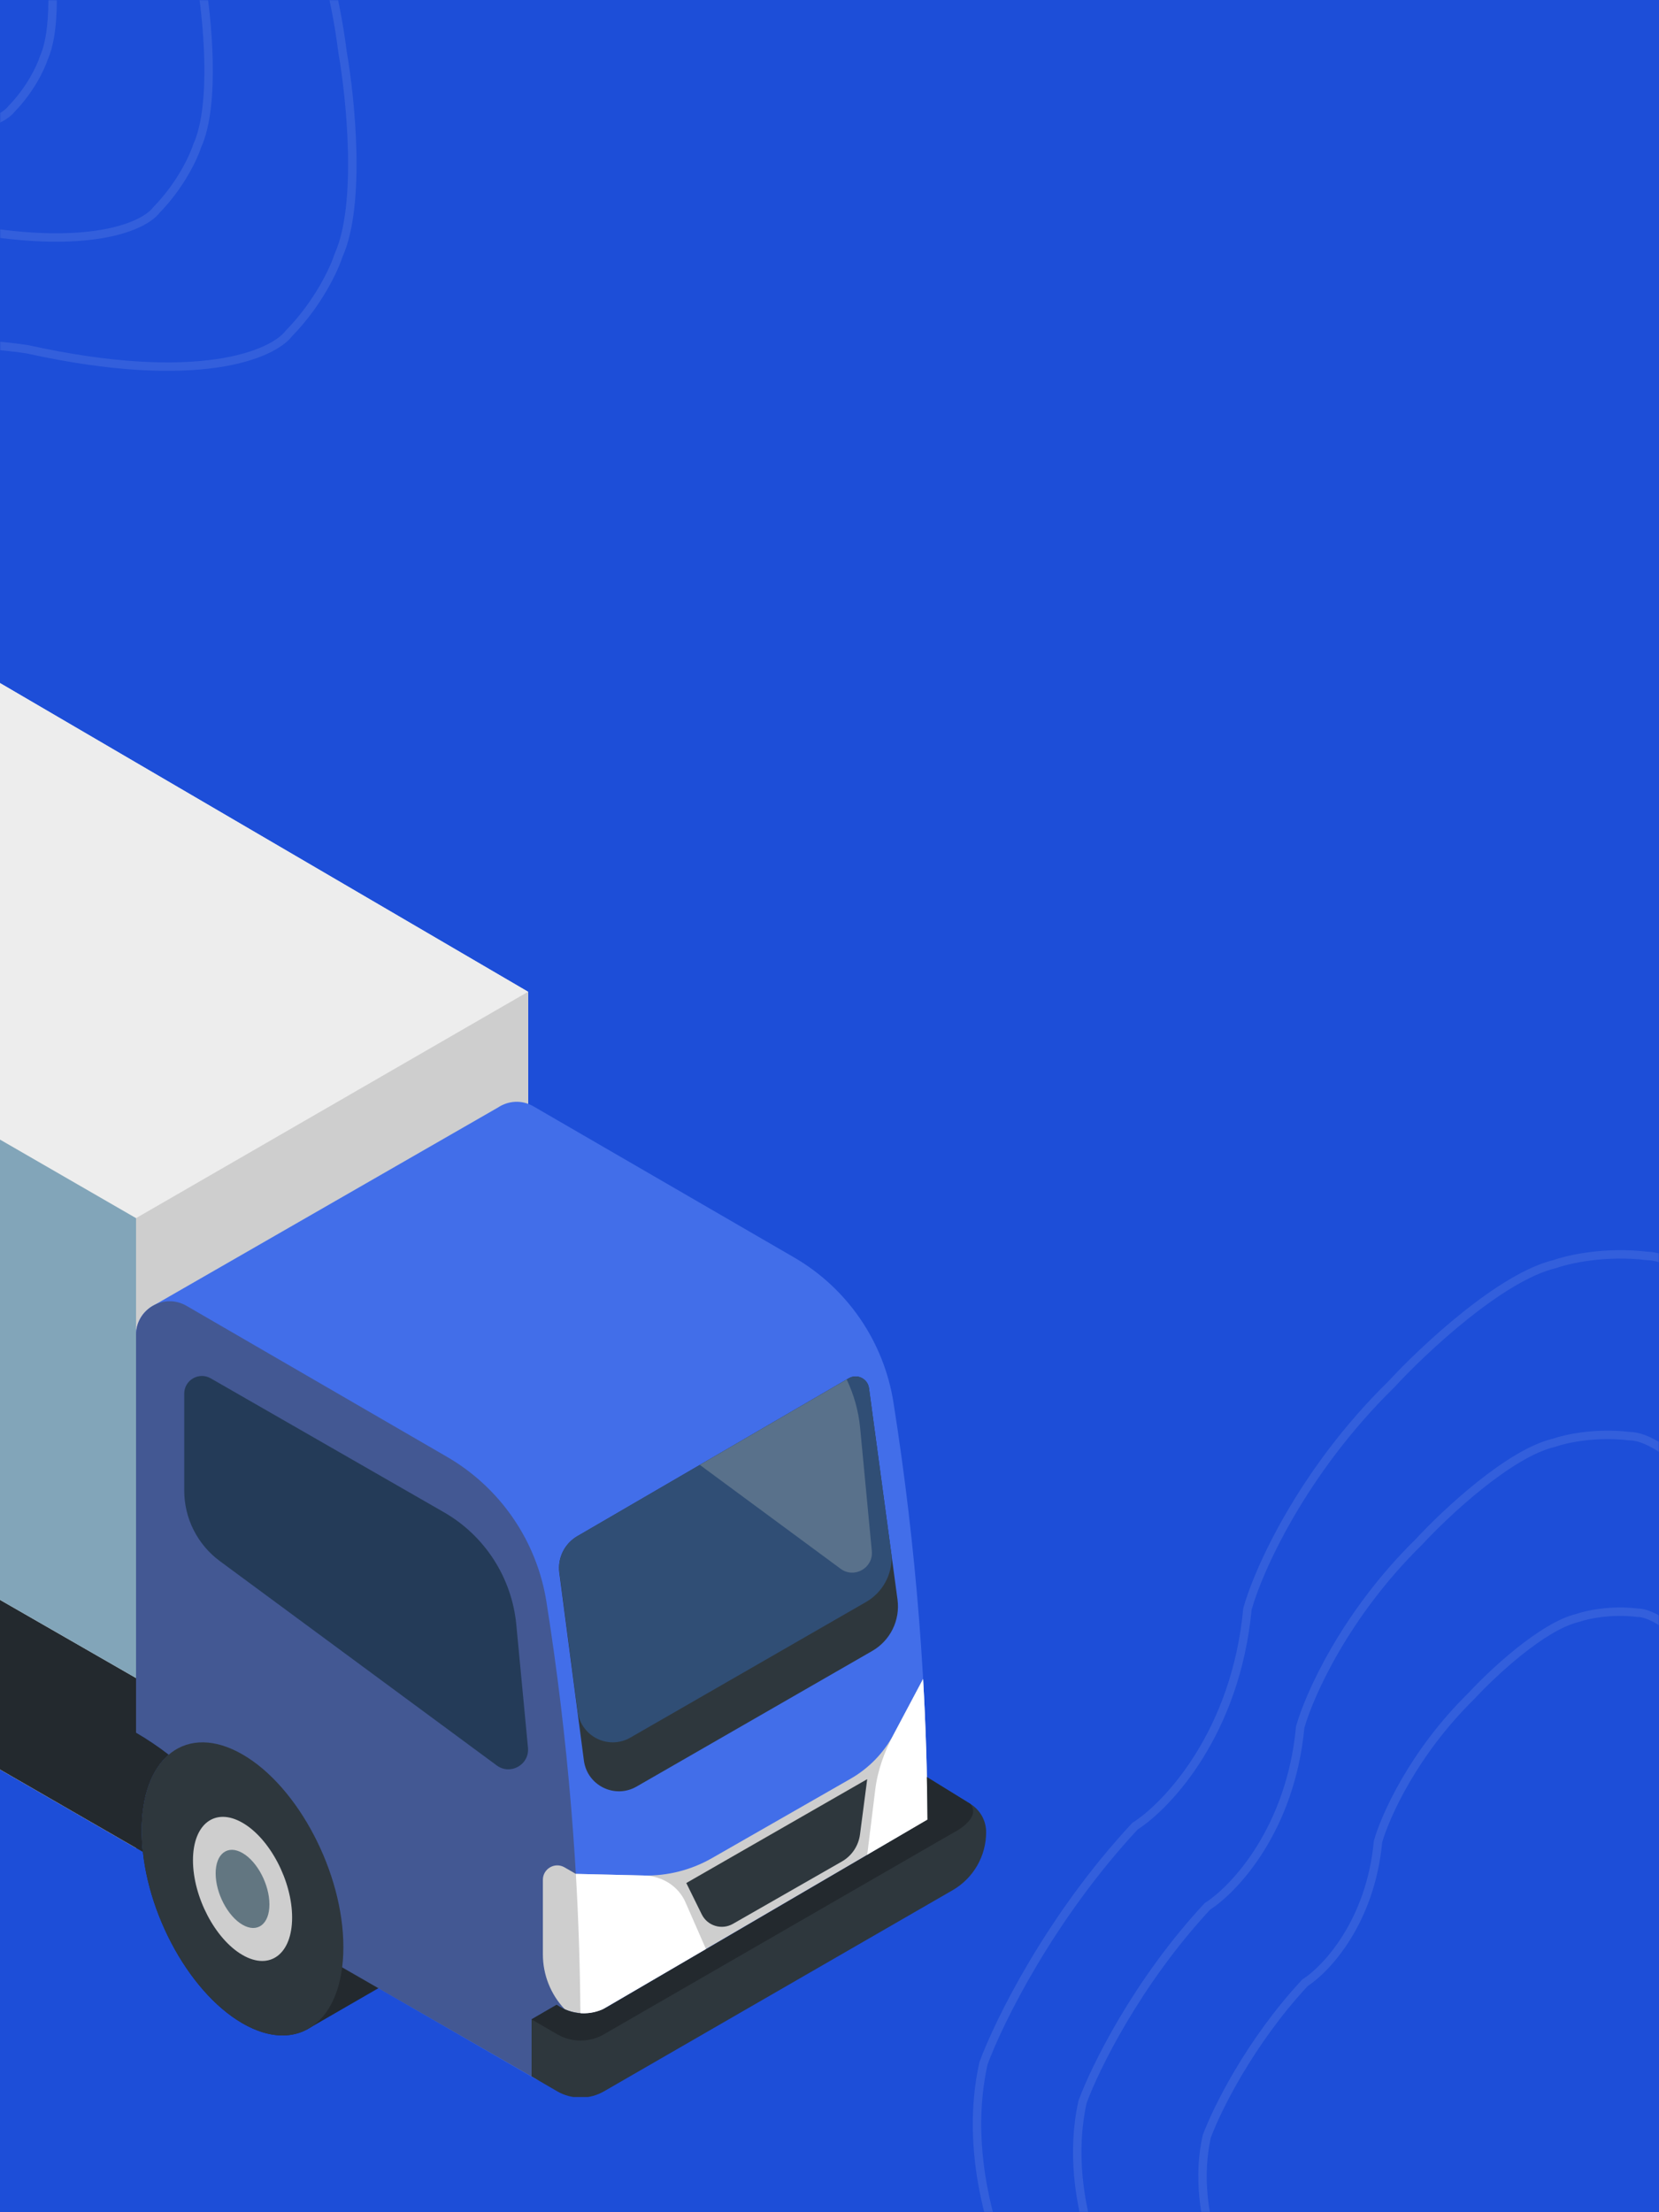 <svg width="720" height="960" viewBox="0 0 720 960" fill="none" xmlns="http://www.w3.org/2000/svg">
<path d="M0 0H720V960H0V0Z" fill="#1D4ED8"/>
<g clip-path="url(#clip0_1623_4408)">
<path d="M-5.398 293.264L-176.999 392.339V631.975C-176.999 642.252 -174.294 652.347 -169.154 661.246C-164.014 670.145 -156.621 677.534 -147.719 682.669L59.04 801.951V751.869L229.182 652.663V430.383L-5.398 293.264Z" fill="#EDEDED"/>
<path d="M-5.398 293.264L-176.999 392.339V631.975C-176.999 642.252 -174.294 652.347 -169.154 661.246C-164.014 670.145 -156.621 677.534 -147.719 682.669L59.04 801.951V751.869L229.182 652.663V430.383L-5.398 293.264Z" fill="#EDEDED"/>
<path d="M59.04 528.615L229.183 430.383V652.668L59.039 751.875L59.04 528.615Z" fill="#CECECE"/>
<path d="M387.748 608.551C385.686 595.52 380.744 583.113 373.282 572.232C365.82 561.352 356.025 552.273 344.611 545.656L231.541 480.117C226.371 477.117 220.506 477.697 216.147 480.591L67.315 566.142C62.556 568.436 59.04 573.251 59.04 579.29V801.952L231.909 901.87C236.394 904.46 241.441 904.115 245.352 901.833L395.665 815.448C395.821 815.363 395.971 815.279 396.117 815.189L396.122 815.185C399.906 812.906 402.599 808.792 402.599 803.737V797.579C402.599 734.278 397.634 671.075 387.748 608.55V608.551Z" fill="#426EE9"/>
<path d="M7.739 736.571L-45.966 698.791C-53.869 679.043 -67.031 661.494 -81.939 652.885C-106.107 638.932 -125.699 653.74 -125.699 685.968C-125.699 718.189 -106.107 755.627 -81.939 769.58C-70.486 776.193 -60.065 776.334 -52.264 771.237L7.739 736.571Z" fill="#23292E"/>
<path d="M427.982 795.074C427.982 790.075 425.393 785.433 421.137 782.806L395.138 766.764L395.205 793.935L263.579 870.914C260.209 872.887 256.342 873.843 252.442 873.669C248.542 873.496 244.775 872.199 241.595 869.935L230.64 876.286V901.026L241.779 907.509C244.866 909.307 248.374 910.257 251.947 910.264C255.519 910.271 259.03 909.333 262.124 907.546L413.525 820.211C417.923 817.651 421.572 813.983 424.109 809.572C426.646 805.161 427.981 800.162 427.982 795.074Z" fill="#2E373D"/>
<path d="M194.945 845.038L141.235 807.253C133.335 787.505 120.175 769.955 105.262 761.351C81.094 747.394 61.502 762.207 61.502 794.429C61.502 826.656 81.094 864.089 105.262 878.046C116.719 884.66 127.141 884.801 134.941 879.697L194.945 845.038Z" fill="#23292E"/>
<path d="M230.642 901.027V876.286L241.596 869.93C244.64 872.096 248.224 873.376 251.951 873.626C251.433 813.842 246.491 754.167 237.152 695.105C235.09 682.074 230.148 669.666 222.685 658.786C215.223 647.906 205.428 638.827 194.014 632.211L80.944 566.67C71.219 561.03 59.04 568.049 59.04 579.291V751.87C86.425 767.811 107.218 793.007 117.674 822.919L118.103 824.157C121.514 833.913 128.314 842.12 137.266 847.283L230.642 901.027Z" fill="#435893"/>
<path d="M400.613 728.607L387.932 752.482C383.618 760.609 377.092 767.348 369.107 771.92L308.972 806.353C299.941 811.522 289.67 814.125 279.268 813.881L249.918 813.183L244.98 810.331C240.814 807.93 235.608 810.933 235.608 815.744V848.112C235.608 856.969 239.001 865.489 245.088 871.922C246.952 872.746 248.929 873.284 250.953 873.518C250.953 873.527 250.958 873.536 250.958 873.545C254.586 873.975 258.262 873.414 261.596 871.922L402.519 789.656C402.388 769.288 401.776 748.933 400.613 728.607Z" fill="#CECECE"/>
<path d="M242.744 682.513L253.405 763.982C254.823 774.818 266.794 780.741 276.265 775.29L378.536 716.443C382.374 714.234 385.468 710.932 387.423 706.959C389.378 702.985 390.106 698.519 389.514 694.13L377.138 602.393C376.582 598.242 371.984 595.997 368.364 598.101L250.553 666.63C247.83 668.213 245.636 670.565 244.247 673.391C242.857 676.217 242.334 679.391 242.744 682.513Z" fill="#2E373D"/>
<path d="M273.581 754.04L375.853 695.194C382.989 691.085 387.174 683.42 386.976 675.32L377.138 602.393C376.578 598.242 371.984 595.997 368.364 598.101L250.553 666.625C245.371 669.638 242.391 675.278 242.668 681.19L250.723 742.733C252.139 753.57 264.11 759.492 273.581 754.04Z" fill="#304E75"/>
<path d="M229.139 758.442L224.074 705.033C223.121 694.981 219.771 685.304 214.304 676.814C208.838 668.324 201.415 661.269 192.658 656.241L91.451 598.133C86.334 595.197 79.954 598.893 79.954 604.79V646.817C79.954 652.777 81.353 658.654 84.039 663.974C86.725 669.294 90.623 673.909 95.419 677.448L215.574 766.115C221.515 770.498 229.837 765.79 229.139 758.442Z" fill="#243B58"/>
<path d="M367.465 598.624L303.727 635.698L364.8 680.767C370.741 685.148 379.064 680.437 378.366 673.093L373.301 619.679C372.595 612.27 370.572 605.171 367.465 598.624Z" fill="#59718B"/>
<path d="M402.524 789.651C402.388 769.288 401.777 748.933 400.613 728.612L387.932 752.487C387.917 752.521 387.899 752.548 387.88 752.581C383.874 760.076 380.913 768.078 379.872 776.509L376.365 804.922L402.524 789.651Z" fill="white"/>
<path d="M297.852 817.143L376.366 772.069L373.231 796.091C372.914 798.515 372.04 800.833 370.679 802.864C369.318 804.895 367.506 806.584 365.384 807.798L318.075 834.869C313.217 837.647 307.022 835.755 304.546 830.732L297.852 817.143Z" fill="#2E373D"/>
<path d="M421.139 782.807L402.253 771.156C402.385 777.319 402.483 783.484 402.525 789.652L263.579 870.915C260.21 872.887 256.343 873.844 252.443 873.67C248.543 873.496 244.776 872.199 241.595 869.935L230.641 876.286L241.793 882.763C244.876 884.554 248.377 885.5 251.943 885.505C255.509 885.509 259.013 884.573 262.101 882.791L413.521 795.442C413.521 795.442 426.236 789.276 421.137 782.807H421.139ZM61.502 794.435C61.502 779.055 65.969 767.654 73.261 761.446C68.734 757.95 63.984 754.753 59.041 751.875V728.193L-177 592.561V631.974C-177 642.251 -174.294 652.347 -169.154 661.246C-164.014 670.145 -156.622 677.533 -147.72 682.668L61.851 803.576L61.996 803.477C61.672 800.474 61.507 797.455 61.502 794.435Z" fill="#23292E"/>
<path d="M59.04 728.193V528.617L-177 392.339V592.556L59.04 728.193Z" fill="#82A5B9"/>
<path d="M149.026 844.963C149.026 877.189 129.433 891.997 105.262 878.046C81.094 864.089 61.502 826.656 61.502 794.43C61.502 762.208 81.094 747.394 105.262 761.35C129.433 775.304 149.026 812.736 149.026 844.963Z" fill="#2E373D"/>
<path d="M126.779 832.116C126.779 847.961 117.148 855.244 105.262 848.384C93.38 841.526 83.749 823.121 83.749 807.276C83.749 791.431 93.38 784.149 105.262 791.007C117.148 797.87 126.779 816.276 126.779 832.116Z" fill="#CECECE"/>
<path d="M116.931 826.435C116.931 835.025 111.71 838.975 105.262 835.256C98.817 831.537 93.592 821.553 93.592 812.962C93.592 804.366 98.817 800.417 105.262 804.136C111.71 807.86 116.931 817.838 116.931 826.435Z" fill="#627681"/>
<path d="M297.499 825.517C294.354 818.346 287.219 814.049 279.395 813.884C279.352 813.88 279.311 813.88 279.268 813.88L249.923 813.183L249.918 813.187C251.099 833.307 251.721 853.459 251.894 873.626C251.58 873.602 251.264 873.555 250.953 873.517C250.953 873.527 250.958 873.535 250.958 873.545C254.586 873.972 258.261 873.411 261.596 871.922L306.377 845.781L297.499 825.517Z" fill="white"/>
</g>
<mask id="mask0_1623_4408" style="mask-type:alpha" maskUnits="userSpaceOnUse" x="0" y="0" width="171" height="173">
<rect width="171" height="173" fill="#D9D9D9"/>
</mask>
<g mask="url(#mask0_1623_4408)">
<path fill-rule="evenodd" clip-rule="evenodd" d="M-89.806 -350.948C-76.958 -349.978 -59.258 -346.901 -40.756 -340.345C-18.229 -332.362 5.618 -319.173 23.315 -298.212L23.394 -298.118L23.46 -298.015C33.712 -281.926 56.389 -236.475 65.594 -182.623L65.633 -182.393L65.613 -182.16C64.238 -165.945 71.113 -123.848 110.327 -87.635L110.447 -87.525L110.546 -87.394C121.129 -73.384 143.73 -32.05 150.463 22.301C152.256 32.52 154.313 49.169 154.677 66.038C155.039 82.799 153.744 100.11 148.626 111.491C146.659 117.626 139.66 132.68 126.78 145.865C122.832 150.986 112.435 156.862 94.156 159.506C75.665 162.181 48.821 161.599 11.615 153.382C6.363 152.548 -2.134 151.57 -10.566 151.341C-18.526 151.126 -26.11 151.594 -30.911 153.289L-34.968 151.041C-34.427 150.788 -33.905 150.554 -33.405 150.338C-27.889 147.957 -19.012 147.454 -10.467 147.685C-1.819 147.919 6.867 148.923 12.243 149.779L12.297 149.788L12.35 149.799C49.279 157.959 75.681 158.483 93.632 155.886C111.691 153.274 120.916 147.553 123.936 143.562L124.006 143.469L124.088 143.386C136.646 130.564 143.4 115.881 145.172 110.283L145.205 110.179L145.25 110.08C150.037 99.513 151.383 82.883 151.021 66.117C150.66 49.436 148.621 32.95 146.853 22.888L146.845 22.842L146.839 22.796C140.218 -30.733 117.991 -71.4 107.725 -85.061C67.932 -121.881 60.57 -164.808 61.95 -182.234C52.834 -235.321 30.491 -280.134 20.442 -295.946C3.301 -316.203 -19.873 -329.064 -41.978 -336.897C-61.004 -343.64 -79.141 -346.623 -91.762 -347.417L-89.806 -350.948ZM-108.249 -317.665L-110.196 -314.151C-99.874 -313.407 -85.404 -310.935 -70.246 -305.564C-52.061 -299.12 -33.018 -288.548 -18.936 -271.914C-10.667 -258.895 7.713 -222.021 15.221 -178.339C14.091 -163.856 20.211 -128.417 53.044 -98.023C61.484 -86.781 79.765 -53.321 85.213 -9.277L85.219 -9.231L85.227 -9.185C86.682 -0.903 88.361 12.672 88.658 26.406C88.957 40.225 87.843 53.872 83.929 62.512L83.884 62.611L83.852 62.715C82.404 67.288 76.859 79.348 66.545 89.879L66.463 89.963L66.393 90.055C63.98 93.245 56.478 97.942 41.619 100.092C26.868 102.226 5.141 101.799 -25.279 95.078L-25.332 95.066L-25.385 95.058C-29.829 94.35 -37.005 93.521 -44.151 93.328C-51.194 93.137 -58.578 93.547 -63.198 95.541C-68.642 97.891 -77.104 102.841 -85.018 110.121C-87.835 112.712 -90.597 115.612 -93.133 118.809L-89.888 120.608C-87.595 117.771 -85.103 115.169 -82.541 112.812C-74.94 105.82 -66.828 101.091 -61.749 98.899C-57.949 97.259 -51.313 96.793 -44.25 96.984C-37.319 97.171 -30.334 97.975 -26.014 98.661C4.682 105.439 26.852 105.924 42.143 103.712C57.224 101.53 65.896 96.676 69.236 92.358C79.874 81.465 85.663 69.032 87.305 63.923C91.55 54.469 92.613 40.142 92.315 26.327C92.014 12.405 90.317 -1.333 88.837 -9.772C83.278 -54.637 64.623 -88.765 55.866 -100.357L55.767 -100.487L55.647 -100.598C23.393 -130.383 17.759 -164.992 18.885 -178.266L18.905 -178.499L18.865 -178.729C11.268 -223.175 -7.446 -260.688 -15.918 -273.982L-15.983 -274.086L-16.062 -274.179C-30.701 -291.518 -50.418 -302.418 -69.024 -309.011C-83.692 -314.209 -97.751 -316.76 -108.249 -317.665ZM-136.556 94.747C-130.298 92.246 -127.463 88.426 -126.861 85.751C-124.497 77.189 -119.065 70.06 -113.126 64.596C-107.176 59.123 -100.829 55.425 -96.87 53.716C-93.966 52.463 -88.823 52.09 -83.262 52.24C-77.833 52.387 -72.358 53.017 -68.971 53.554C-44.784 58.893 -27.29 59.281 -15.198 57.532C-3.313 55.813 3.633 51.981 6.365 48.467C14.76 39.863 19.339 30.052 20.656 25.97C24.029 18.442 24.859 7.099 24.624 -3.769C24.387 -14.744 23.051 -25.571 21.883 -32.231C17.497 -67.61 2.788 -94.53 -4.142 -103.705L-4.241 -103.835L-4.361 -103.946C-29.655 -127.304 -34.048 -154.424 -33.171 -164.758L-33.152 -164.99L-33.191 -165.22C-39.181 -200.261 -53.932 -229.834 -60.623 -240.335L-60.689 -240.439L-60.768 -240.532C-72.348 -254.248 -87.934 -262.859 -102.62 -268.063C-113.485 -271.913 -123.929 -273.925 -132.03 -274.749L-133.965 -271.257C-125.975 -270.573 -115.153 -268.624 -103.842 -264.616C-89.578 -259.561 -74.665 -251.278 -63.642 -238.266C-57.153 -228.042 -42.735 -199.106 -36.835 -164.83C-37.716 -153.29 -32.838 -125.338 -6.964 -101.372C-0.35 -92.547 13.985 -66.294 18.259 -31.736L18.265 -31.69L18.273 -31.644C19.415 -25.142 20.735 -14.477 20.968 -3.69C21.203 7.182 20.322 17.845 17.28 24.559L17.236 24.658L17.203 24.762C16.08 28.31 11.745 37.747 3.674 45.987L3.593 46.07L3.522 46.163C1.716 48.551 -4.062 52.226 -15.721 53.912C-27.274 55.583 -44.325 55.254 -68.235 49.971L-68.288 49.959L-68.342 49.951C-71.853 49.391 -77.518 48.737 -83.163 48.584C-88.704 48.434 -94.595 48.751 -98.319 50.358C-102.643 52.224 -109.34 56.144 -115.602 61.904C-121.864 67.665 -127.803 75.37 -130.4 84.827L-130.414 84.877L-130.425 84.927C-130.711 86.26 -133.084 90.253 -140.896 92.342L-136.556 94.747Z" fill="white" fill-opacity="0.1"/>
</g>
<mask id="mask1_1623_4408" style="mask-type:alpha" maskUnits="userSpaceOnUse" x="413" y="488" width="307" height="472">
<rect x="413" y="488" width="307" height="472" fill="#FF2222"/>
</mask>
<g mask="url(#mask1_1623_4408)">
<path fill-rule="evenodd" clip-rule="evenodd" d="M451.801 1016.9C444.773 1006.11 436.474 990.171 430.454 971.488C423.123 948.74 419.129 921.783 425.044 894.996L425.07 894.876L425.112 894.761C431.675 876.848 454.03 831.237 491.238 791.233L491.397 791.062L491.594 790.937C505.315 782.187 534.596 751.17 539.57 698.025L539.585 697.863L539.629 697.705C544.339 680.79 563.468 637.739 602.573 599.397C609.606 591.769 621.588 580.029 634.772 569.499C647.873 559.037 662.416 549.559 674.566 546.717C680.636 544.556 696.848 540.98 715.144 543.213C721.61 543.242 732.591 547.938 745.788 560.859C759.137 573.929 774.97 595.616 791.025 630.171C793.55 634.851 797.93 642.197 802.867 649.036C807.528 655.493 812.504 661.236 816.764 664.023L817.44 668.611C816.911 668.334 816.408 668.062 815.933 667.795C810.692 664.857 804.905 658.108 799.901 651.177C794.838 644.163 790.362 636.65 787.78 631.858L787.754 631.81L787.731 631.761C771.799 597.461 756.189 576.161 743.229 563.472C730.192 550.707 720.045 546.848 715.041 546.871L714.924 546.871L714.809 546.857C696.996 544.661 681.228 548.205 675.703 550.195L675.601 550.232L675.495 550.257C664.192 552.867 650.159 561.892 637.055 572.357C624.017 582.769 612.154 594.397 605.231 601.909L605.199 601.944L605.166 601.976C566.646 639.731 547.82 682.08 543.196 698.53C538.09 752.504 508.445 784.412 493.759 793.893C457.105 833.362 435.055 878.32 428.589 895.904C422.895 921.822 426.742 948.044 433.935 970.366C440.125 989.578 448.764 1005.8 455.794 1016.31L451.801 1016.9ZM489.445 1011.36L493.42 1010.77C487.746 1002.12 480.926 989.117 475.994 973.811C470.077 955.448 466.919 933.897 471.59 912.609C476.917 898.135 495.063 861.146 525.219 828.664C537.415 820.77 561.863 794.395 566.086 749.853C569.898 736.322 585.391 701.483 617.086 670.419L617.119 670.386L617.15 670.352C622.848 664.169 632.617 654.594 643.352 646.021C654.152 637.395 665.673 629.997 674.915 627.862L675.021 627.838L675.124 627.801C679.637 626.175 692.586 623.261 707.216 625.065L707.332 625.079L707.448 625.079C711.448 625.061 719.735 628.171 730.462 638.674C741.112 649.102 753.962 666.627 767.085 694.881L767.108 694.93L767.134 694.978C769.269 698.939 772.966 705.145 777.15 710.941C781.274 716.654 786.082 722.273 790.471 724.734C795.643 727.634 804.713 731.354 815.302 733.224C819.072 733.89 823.053 734.324 827.133 734.399L826.592 730.729C822.946 730.628 819.366 730.228 815.938 729.622C805.767 727.826 797.085 724.25 792.26 721.544C788.65 719.52 784.251 714.529 780.116 708.801C776.058 703.179 772.456 697.139 770.379 693.291C757.132 664.782 744.061 646.87 733.021 636.061C722.133 625.4 713.011 621.455 707.553 621.422C692.438 619.58 679.044 622.527 673.987 624.323C663.897 626.688 651.867 634.54 641.069 643.163C630.188 651.853 620.301 661.54 614.492 667.839C582.213 699.491 566.416 735.032 562.519 749.027L562.476 749.185L562.46 749.348C558.369 793.06 534.286 818.545 523.053 825.708L522.856 825.833L522.697 826.004C491.988 859.021 473.536 896.663 468.114 911.466L468.072 911.581L468.045 911.701C463.152 933.859 466.459 956.143 472.513 974.932C477.286 989.744 483.792 1002.47 489.445 1011.36ZM834.37 783.513C828.583 780.058 823.827 780.124 821.335 781.269C813.096 784.588 804.133 784.599 796.186 783.195C788.225 781.789 781.433 778.99 777.672 776.881C774.914 775.335 771.495 771.473 768.239 766.963C765.06 762.559 762.238 757.826 760.608 754.808C750.17 732.346 739.859 718.208 731.129 709.661C722.549 701.26 715.286 698.065 710.836 698.028C698.903 696.578 688.326 698.895 684.282 700.326C676.254 702.215 666.735 708.441 658.241 715.225C649.663 722.075 641.87 729.709 637.286 734.68C611.833 759.641 599.368 787.671 596.284 798.747L596.24 798.905L596.225 799.068C593.017 833.347 574.132 853.301 565.387 858.877L565.19 859.002L565.031 859.173C540.82 885.203 526.273 914.877 521.99 926.569L521.948 926.684L521.921 926.804C518.05 944.332 520.669 961.945 525.447 976.775C528.983 987.746 533.724 997.267 537.986 1004.2L541.936 1003.62C537.629 996.858 532.609 987.075 528.928 975.653C524.287 961.249 521.817 944.371 525.466 927.712C529.653 916.349 543.896 887.327 567.554 861.832C577.259 855.527 596.511 834.684 599.851 799.573C602.85 788.961 615.011 761.633 639.879 737.259L639.913 737.227L639.944 737.193C644.418 732.338 652.092 724.816 660.523 718.083C669.02 711.297 678.029 705.524 685.211 703.865L685.317 703.841L685.419 703.804C688.92 702.543 699.051 700.26 710.499 701.671L710.614 701.685L710.731 701.685C713.725 701.671 720.152 704.032 728.57 712.274C736.91 720.44 746.999 734.191 757.314 756.399L757.337 756.448L757.363 756.496C759.05 759.626 761.969 764.525 765.274 769.103C768.518 773.598 772.346 778.088 775.883 780.071C779.991 782.374 787.171 785.317 795.55 786.797C803.929 788.277 813.657 788.319 822.749 784.643L822.797 784.623L822.844 784.601C824.077 784.02 828.69 783.482 835.093 788.422L834.37 783.513Z" fill="white" fill-opacity="0.1"/>
</g>
<defs>
<clipPath id="clip0_1623_4408">
<rect width="440" height="617" fill="white" transform="translate(0 293)"/>
</clipPath>
</defs>
</svg>
